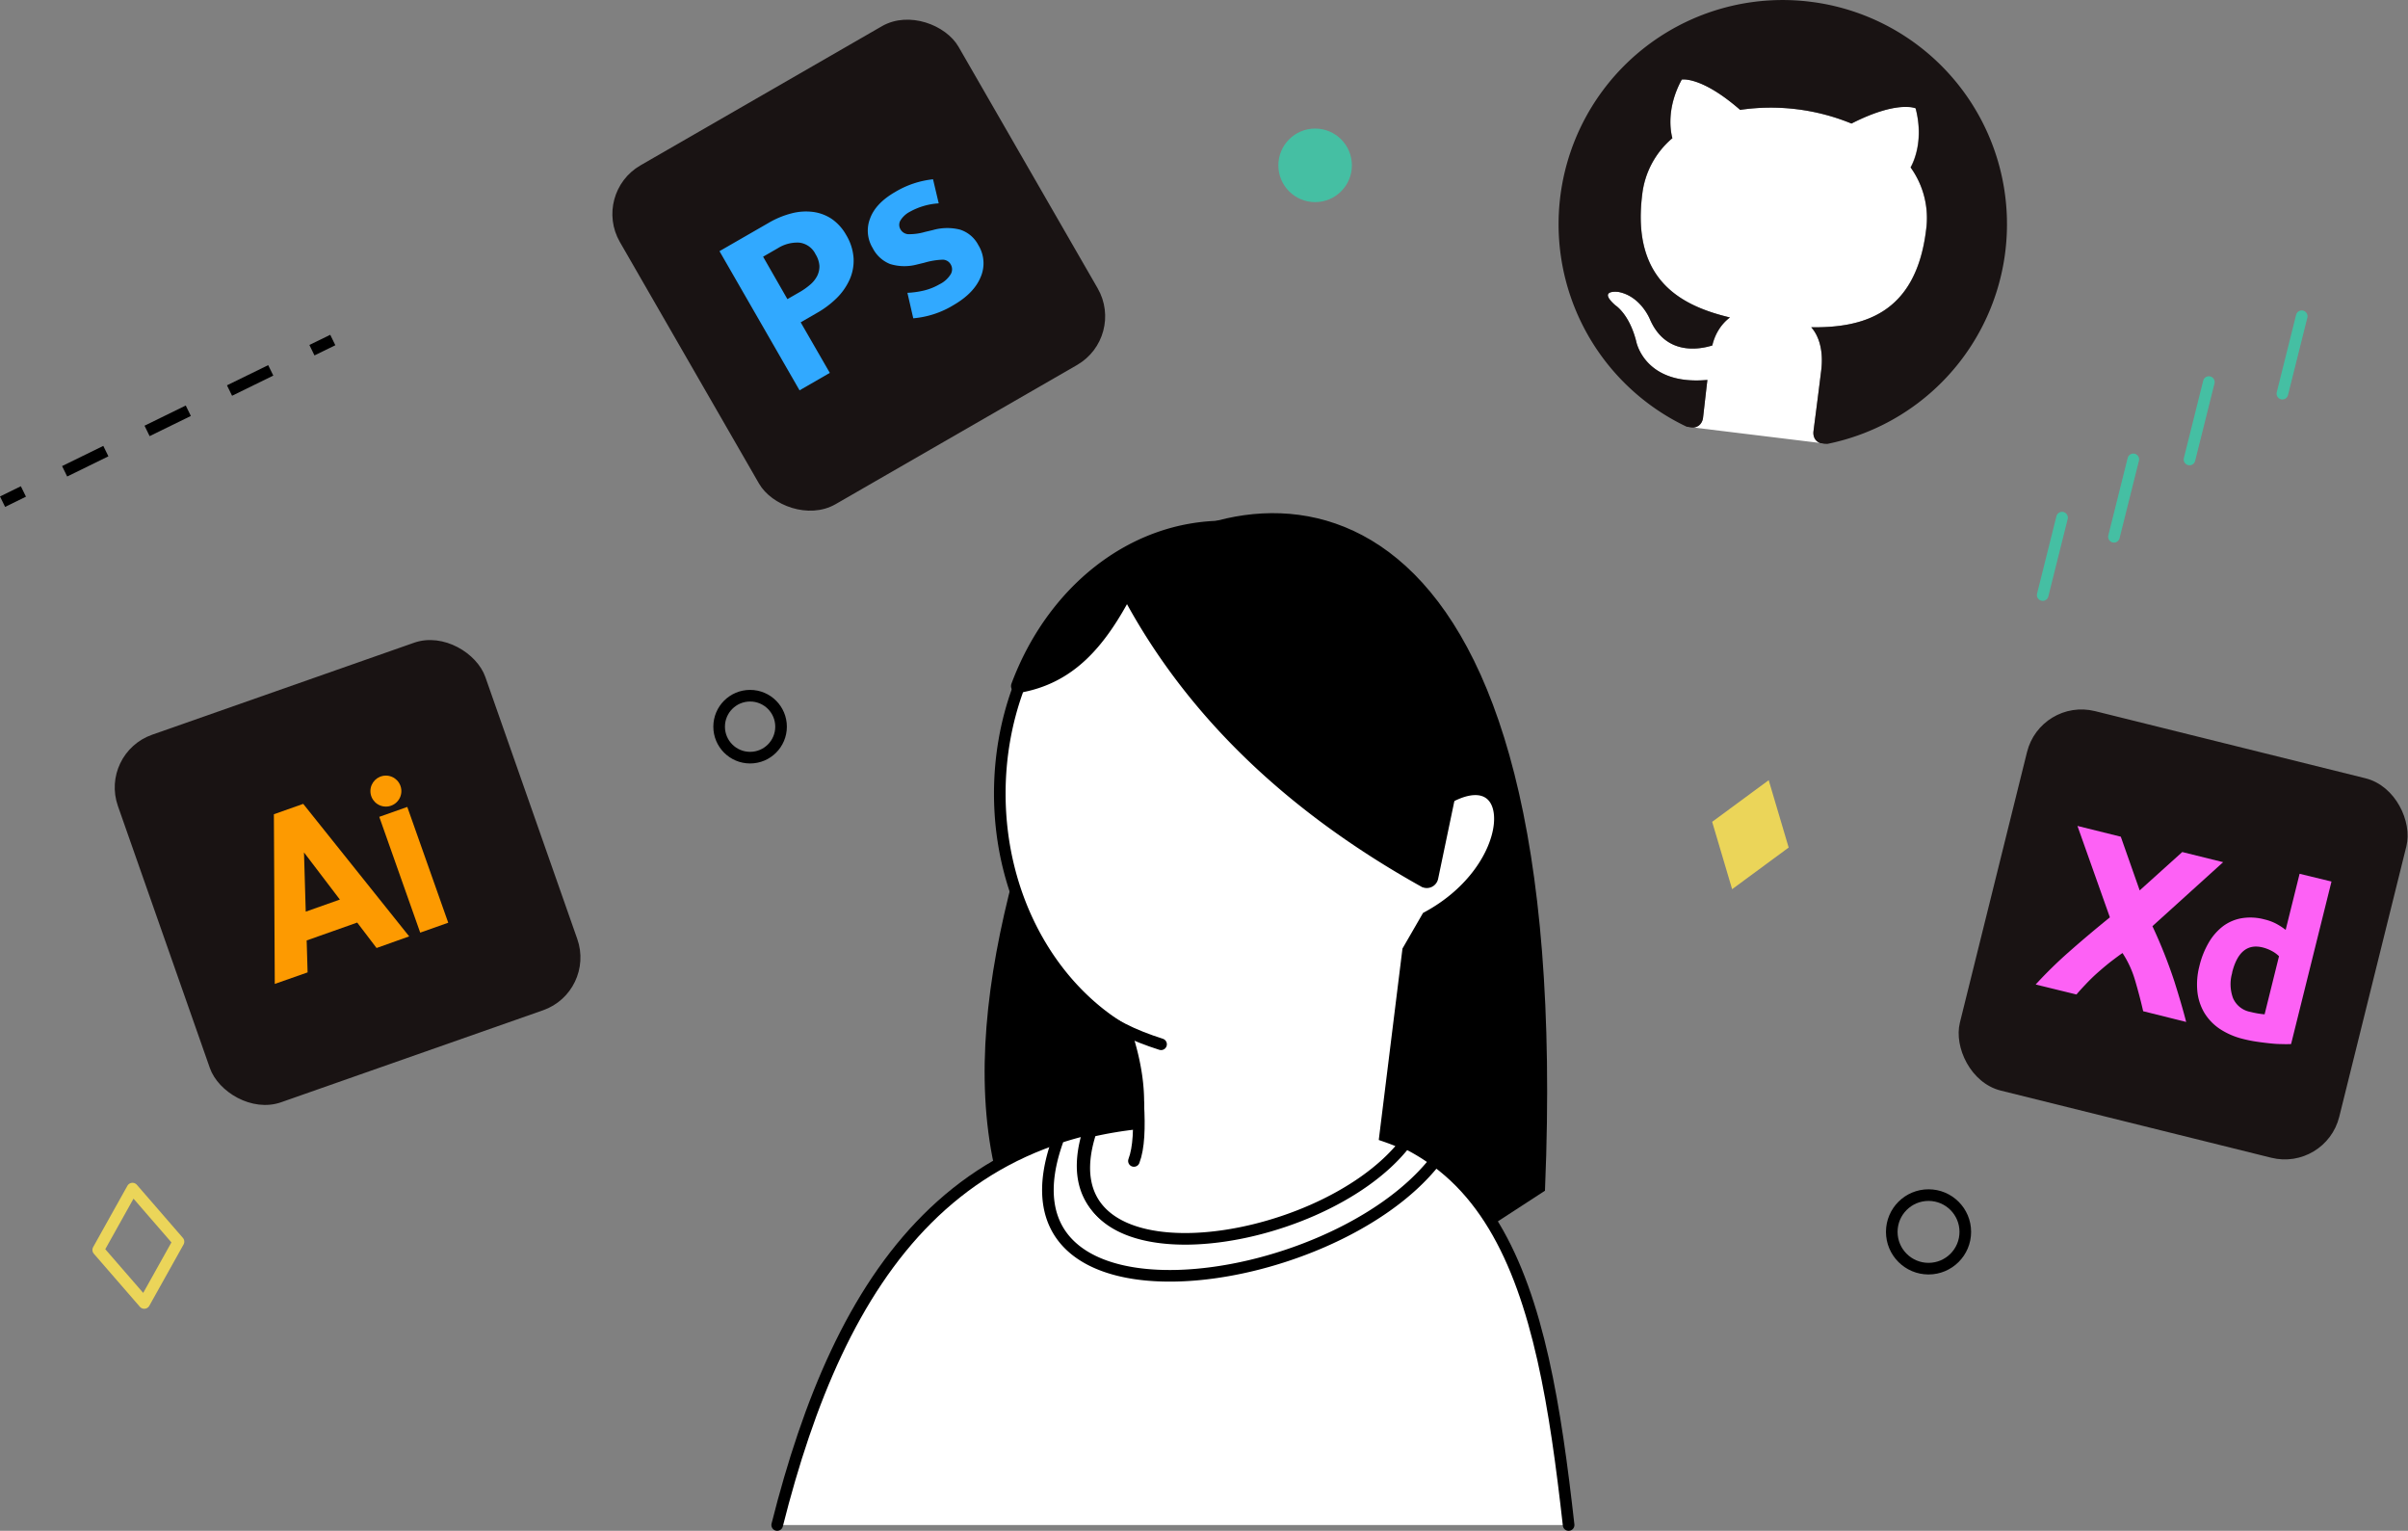 <svg xmlns="http://www.w3.org/2000/svg" viewBox="0 0 622.21 395.43"><rect x="0" y="0" width="622.21" height="395.43" fill="#808080" stroke="none"/><defs><style>.cls-1,.cls-6{fill:#191313;}.cls-1{stroke:#191313;}.cls-2{fill:#fd9a01;}.cls-3{fill:#31a9ff;}.cls-4{fill:#fd61f5;}.cls-14,.cls-5{fill:#fff;}.cls-5,.cls-6{fill-rule:evenodd;}.cls-11,.cls-12,.cls-15,.cls-7,.cls-9{fill:none;}.cls-7{stroke:#ebd559;stroke-linejoin:round;}.cls-10,.cls-11,.cls-12,.cls-13,.cls-14,.cls-15,.cls-7,.cls-9{stroke-width:3px;}.cls-8{fill:#ebd559;}.cls-11,.cls-13,.cls-14,.cls-15,.cls-9{stroke:#000;}.cls-10,.cls-11,.cls-12,.cls-13,.cls-14,.cls-15,.cls-9{stroke-miterlimit:10;}.cls-10{fill:#45bfa3;}.cls-10,.cls-12{stroke:#45bfa3;}.cls-11{stroke-dasharray:11.86 11.86;}.cls-12,.cls-13,.cls-14,.cls-15{stroke-linecap:round;}</style></defs><g id="レイヤー_2" data-name="レイヤー 2"><g id="レイヤー_13" data-name="レイヤー 13"><rect class="cls-1" x="40.82" y="175.71" width="100" height="100" rx="14" transform="matrix(0.94, -0.33, 0.33, 0.94, -70.04, 43.18)"/><path class="cls-2" d="M71,254.16l-.23-43.83,7.58-2.68,27.38,34.23-8.43,3-5-6.57-13.06,4.62.24,8.25Zm8-18.67,8.82-3.12-9.27-12.18Z"/><path class="cls-2" d="M98,211l7.24-2.56,10.58,29.91-7.24,2.56Z"/><circle class="cls-2" cx="99.71" cy="204.35" r="4"/><rect class="cls-1" x="171.9" y="18.51" width="100" height="100" rx="14" transform="translate(-4.57 119.92) rotate(-29.95)"/><path class="cls-3" d="M185.91,64.88l12.61-7.26a23.13,23.13,0,0,1,6.11-2.53,14.49,14.49,0,0,1,5.58-.33A11.32,11.32,0,0,1,215,56.61a12.47,12.47,0,0,1,3.65,4.09,13.3,13.3,0,0,1,1.91,6,12,12,0,0,1-1,5.47A15.9,15.9,0,0,1,216.2,77,24.43,24.43,0,0,1,211,80.89l-4.11,2.37,7.53,13.06-7.82,4.51Zm17.55,12.39,3.2-1.84a17.2,17.2,0,0,0,2.67-1.89,7.38,7.38,0,0,0,1.82-2.26,5.48,5.48,0,0,0,.58-2.61,6.51,6.51,0,0,0-1-3,5.37,5.37,0,0,0-4.25-3A9.45,9.45,0,0,0,201,64.11l-3.82,2.2Z"/><path class="cls-3" d="M242.56,52.53a17.54,17.54,0,0,0-7.42,2.15,6.26,6.26,0,0,0-2.47,2.26,2.26,2.26,0,0,0,0,2.29,2.49,2.49,0,0,0,1.91,1.26,14.33,14.33,0,0,0,4.42-.58l2-.47a13.55,13.55,0,0,1,7.08-.12,8.11,8.11,0,0,1,4.72,4,8.93,8.93,0,0,1,.6,8.24q-1.72,4.18-7,7.24a23.88,23.88,0,0,1-10.42,3.42l-1.51-6.58a22.39,22.39,0,0,0,4.28-.6,15,15,0,0,0,4-1.6,7,7,0,0,0,2.93-2.64,2.48,2.48,0,0,0,0-2.46,2.39,2.39,0,0,0-2.1-1.26,19.08,19.08,0,0,0-4.72.78l-2.06.5A12.52,12.52,0,0,1,230,68.2a8.59,8.59,0,0,1-4.49-4.1,8.65,8.65,0,0,1-.69-7.66q1.44-3.94,6.47-6.84a23.87,23.87,0,0,1,9.8-3.29Z"/><rect class="cls-1" x="514.1" y="191.38" width="100" height="100" rx="14" transform="translate(74.77 -128.79) rotate(13.94)"/><path class="cls-4" d="M553.78,261.21q-.88-3.87-2.07-7.9a26.09,26.09,0,0,0-3.27-7.13c-.7.47-1.61,1.15-2.73,2S543.45,250,542.3,251s-2.26,2.08-3.33,3.21-1.87,2-2.42,2.68L526,254.31a111.51,111.51,0,0,1,8.6-8.42q4.8-4.24,10.58-8.93l-8.38-23.61L548,216.13,552.88,230l11-9.91,10.56,2.62-18.27,16.53a128.42,128.42,0,0,1,5.65,14.2q2,6.32,3.07,10.54Z"/><path class="cls-4" d="M592,269.69q-1.19.06-2.7,0c-1,0-2.06-.1-3.14-.22s-2.19-.26-3.3-.43-2.16-.39-3.16-.64a19.18,19.18,0,0,1-6.15-2.64,13.33,13.33,0,0,1-4-4.2,13.51,13.51,0,0,1-1.77-5.49,18.79,18.79,0,0,1,.53-6.52,22.29,22.29,0,0,1,2.47-6.17,14.5,14.5,0,0,1,3.74-4.21,11.28,11.28,0,0,1,4.82-2,13.94,13.94,0,0,1,5.76.32,12.88,12.88,0,0,1,3,1.09,16.86,16.86,0,0,1,2.5,1.62l3.6-14.49,8.24,2Zm-15.2-18.45a10.42,10.42,0,0,0,.19,6.57,6.1,6.1,0,0,0,4.51,3.58c.74.18,1.43.33,2.07.43s1.17.16,1.59.19l3.72-15a7.45,7.45,0,0,0-1.81-1.33,10.31,10.31,0,0,0-2.43-.95Q578.74,243.29,576.76,251.24Z"/><path class="cls-5" d="M435.78,110.21c2.81.88,4.08-.77,4.26-2.29.17-1.36.57-5,1.13-9.78-16.42,1.51-18.42-10.08-18.42-10.08-1.8-7-5.35-9.19-5.35-9.19-4.78-4.21.83-3.45.83-3.45,5.71,1.12,8.07,7,8.07,7,4.05,9.41,12.69,7.89,16.14,6.82,1-3.65,2.77-6,4.59-7.23-12.58-3-25.39-9.6-22.69-31.62a22.36,22.36,0,0,1,7.81-14.69c-.42-1.53-1.67-7.61,2.43-15.14,0,0,5-1,15.08,7.83a54.85,54.85,0,0,1,28.77,3.53c11.89-6.09,16.51-4,16.51-4,2.17,8.3-.52,13.9-1.29,15.28a22.34,22.34,0,0,1,4,16.15C495,81.47,480.92,84.68,468,84.54c1.84,2,3.25,5.76,2.59,11.12-.94,7.68-1.77,13.87-2,15.75-.19,1.54.62,3.46,3.61,3.25"/><path class="cls-6" d="M467.69.44a57.9,57.9,0,0,0-31.9,109.77c2.81.88,4.08-.77,4.27-2.29.16-1.36.56-5,1.12-9.78-16.41,1.51-18.42-10.08-18.42-10.08-1.8-7-5.35-9.19-5.35-9.19-4.78-4.21.83-3.45.83-3.45,5.71,1.12,8.07,7,8.07,7,4.05,9.41,12.69,7.89,16.14,6.82A12.39,12.39,0,0,1,447,82c-12.58-3-25.39-9.59-22.69-31.62a22.36,22.36,0,0,1,7.81-14.69c-.42-1.53-1.67-7.61,2.43-15.14,0,0,5-.95,15.08,7.83a54.85,54.85,0,0,1,28.77,3.53C490.33,25.84,495,28,495,28c2.17,8.3-.52,13.9-1.29,15.28a22.34,22.34,0,0,1,4,16.15C495,81.48,480.93,84.69,468,84.54c1.84,2,3.25,5.76,2.59,11.12-.94,7.68-1.77,13.87-2,15.76-.19,1.53.63,3.45,3.61,3.24A57.9,57.9,0,0,0,467.69.44Z"/><polygon class="cls-7" points="34.23 307.03 46.12 320.74 37.27 336.57 25.38 322.87 34.23 307.03"/><polygon class="cls-8" points="457.02 201.53 462.18 218.93 447.57 229.69 442.41 212.29 457.02 201.53"/><circle class="cls-9" cx="498.32" cy="318.21" r="9.5"/><circle class="cls-9" cx="193.82" cy="187.71" r="8"/><circle class="cls-10" cx="339.82" cy="42.71" r="8"/><line class="cls-9" x1="0.66" y1="129.59" x2="6.05" y2="126.95"/><line class="cls-11" x1="16.7" y1="121.74" x2="75.27" y2="93.07"/><line class="cls-9" x1="80.6" y1="90.46" x2="85.99" y2="87.83"/><line class="cls-12" x1="532.82" y1="133.71" x2="527.82" y2="153.71"/><line class="cls-12" x1="551.23" y1="118.66" x2="546.23" y2="138.66"/><line class="cls-12" x1="570.75" y1="98.69" x2="565.75" y2="118.69"/><line class="cls-12" x1="594.75" y1="81.69" x2="589.75" y2="101.69"/><path class="cls-13" d="M258.34,300.81l123.25,16.43,16.15-10.5c7.58-184-67.28-187.61-104.71-160.22C269.85,199.31,248.61,256.17,258.34,300.81Z"/><path class="cls-14" d="M200.82,393.93c16.12-63.95,46.56-112.3,122.34-104.08C388,283.46,398.47,333,405.32,393.93"/><path class="cls-14" d="M370.88,299.85c-26.92,34.41-117,46.7-97.32-6q3.81-1.26,7.88-2.2c-13.69,41.59,59.13,31.35,81.15,3.26A50.06,50.06,0,0,1,370.88,299.85Z"/><path class="cls-14" d="M375.18,205.55c0-.2,0-.4,0-.6,0-37.82-26.16-68.47-58.43-68.47S258.34,167.13,258.34,205c0,26.89,13.24,50.15,32.48,61.35,2.74,8.24,4,16.24,2.95,23.86a103.14,103.14,0,0,0-11.9,2C268.19,333.77,341,323.53,363,295.45q-2.55-1.12-5.1-2l5.94-47.94,4.95-8.57C392.54,224.12,392.72,196.9,375.18,205.55Z"/><path class="cls-13" d="M291.21,152.91q24,45.35,76.75,74.8a1.49,1.49,0,0,0,2.17-1l4.4-21.05a11.17,11.17,0,0,0,.23-2.38C374.21,166,348.27,136,316.34,136c-24,0-44.57,16.92-53.58,41.13a.29.29,0,0,0,.34.37C276.47,175.23,284.22,166.2,291.21,152.91Z"/><path class="cls-14" d="M293,299.89c1.29-3.36,1.47-8.61,1.11-14.79"/><path class="cls-15" d="M281.48,259.93c5.15,4.68,11.58,7.61,18.53,9.82"/></g></g></svg>